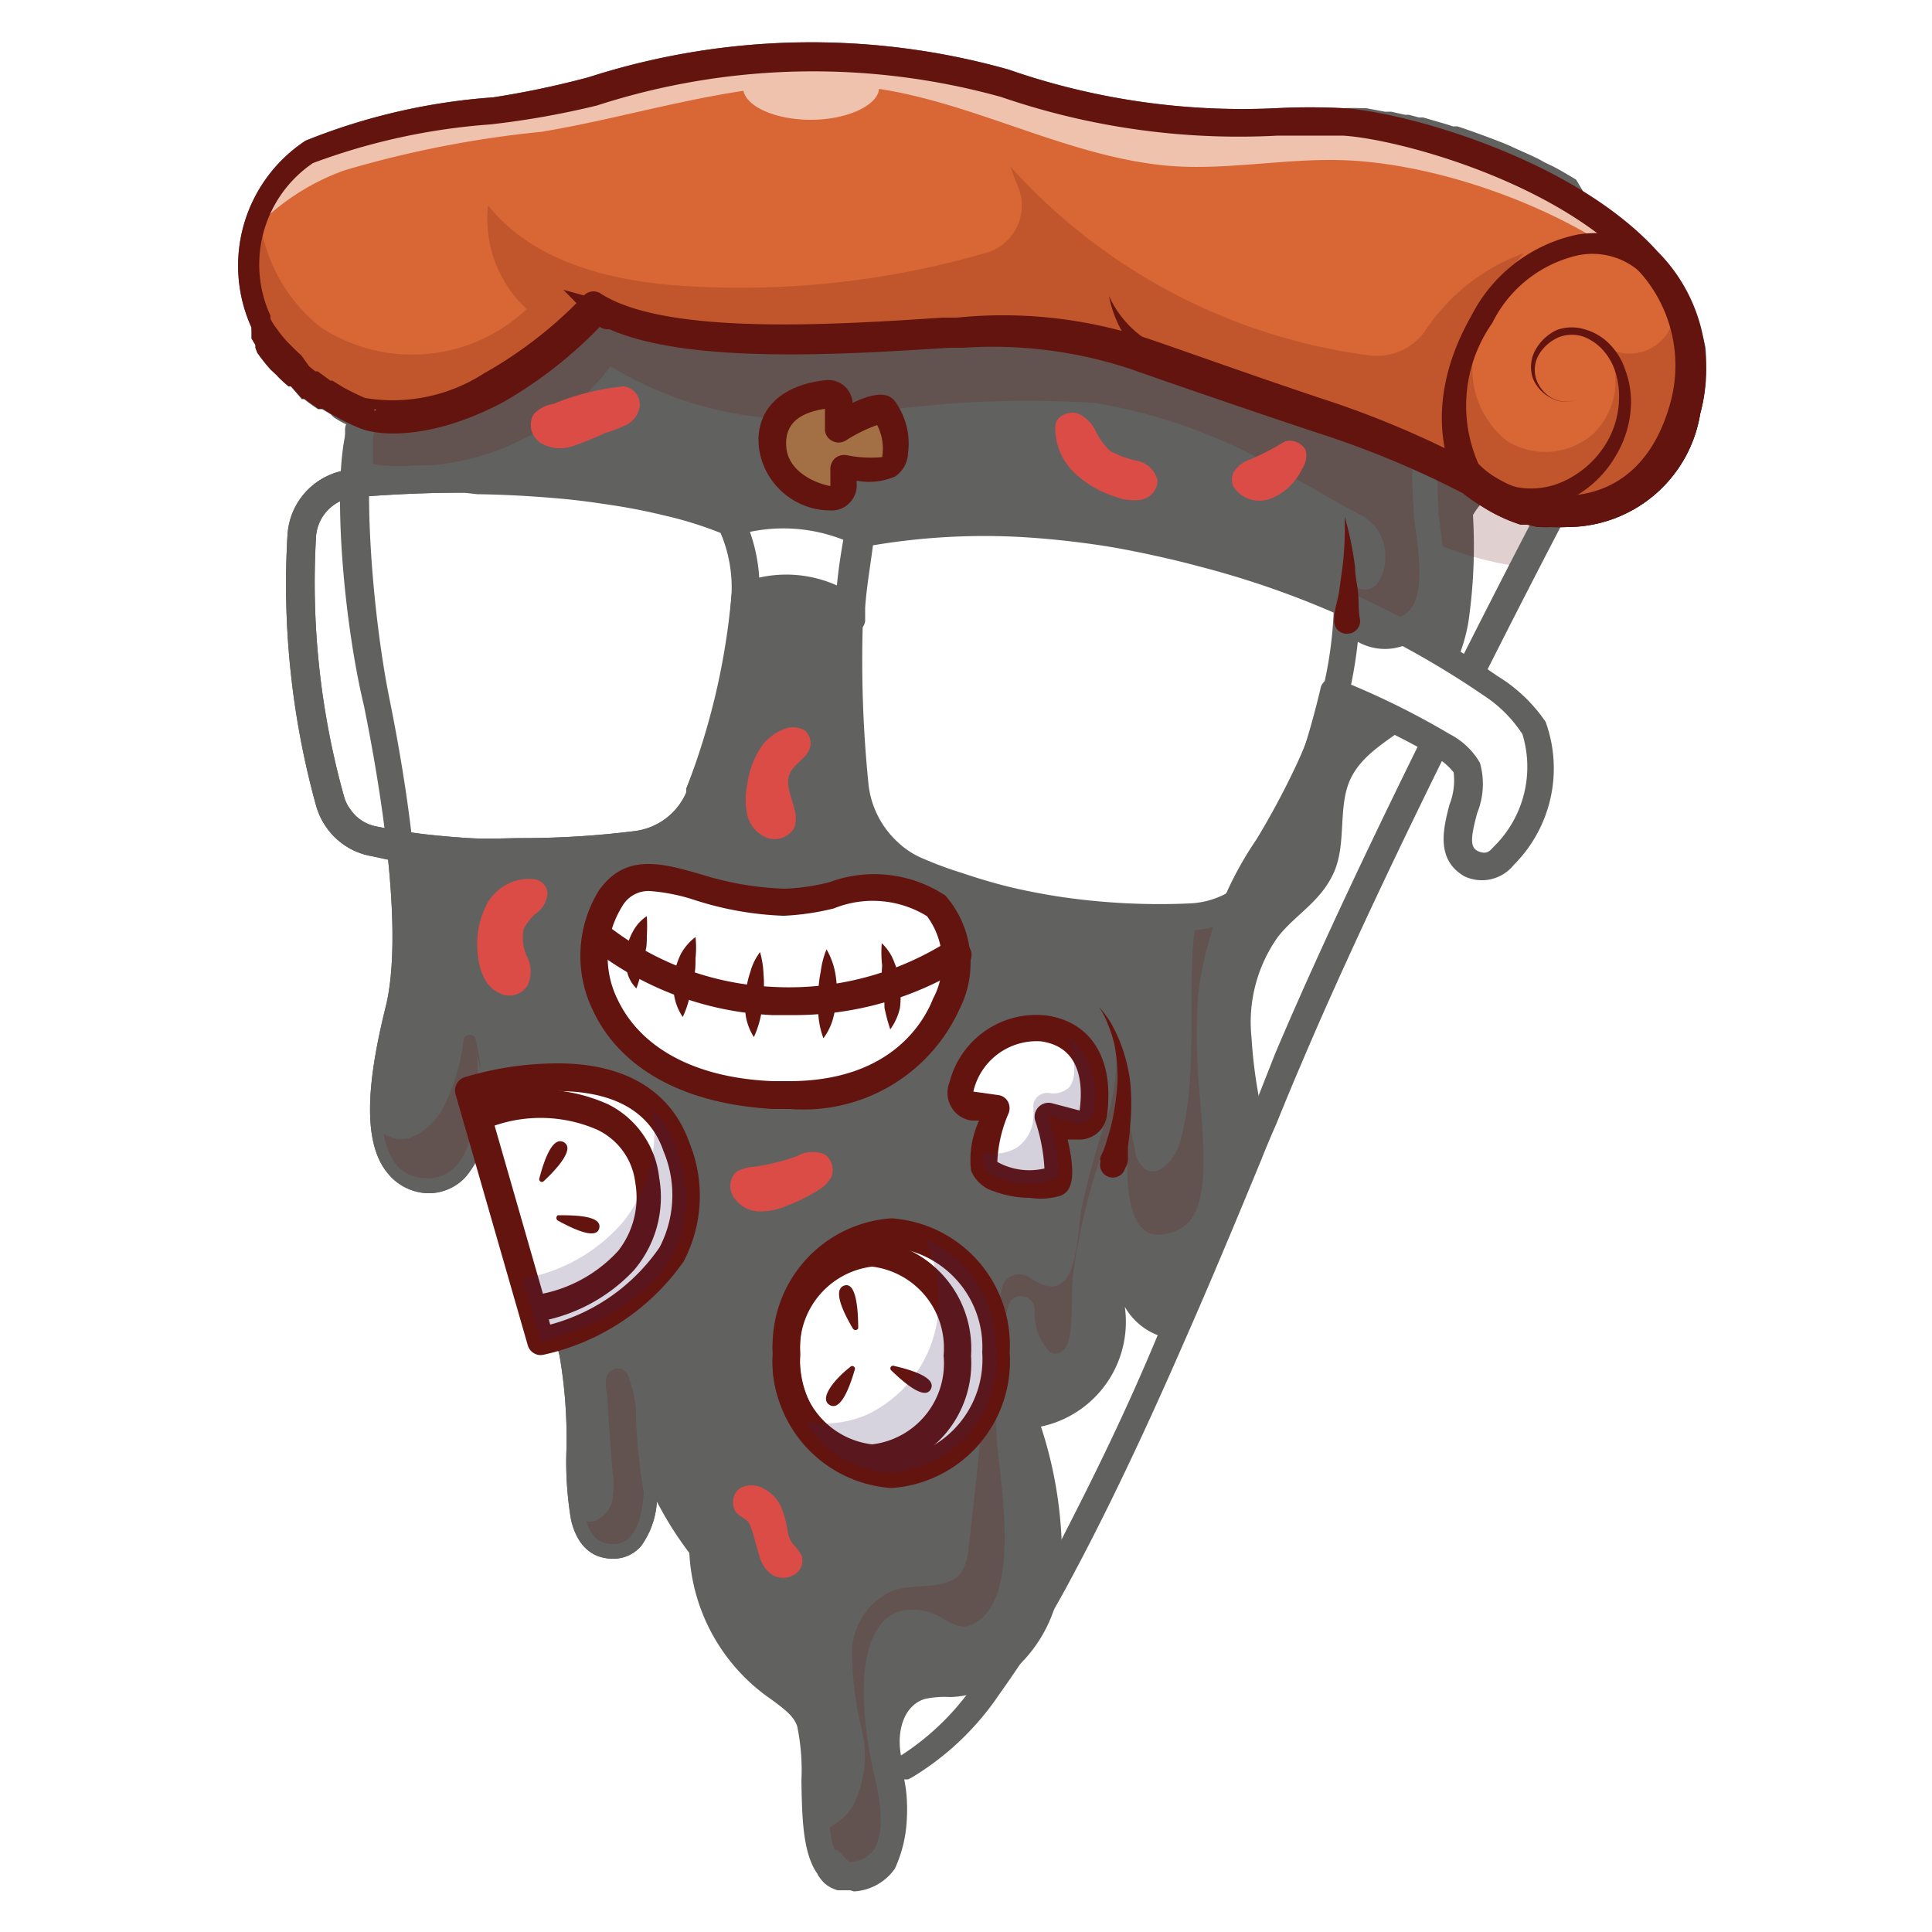 <svg id="Слой_1" data-name="Слой 1" xmlns="http://www.w3.org/2000/svg" xmlns:xlink="http://www.w3.org/1999/xlink" viewBox="0 0 50 50"><defs><style>.cls-1{mask:url(#mask);filter:url(#luminosity-noclip-5);}.cls-2,.cls-4,.cls-6,.cls-8{mix-blend-mode:multiply;}.cls-2{fill:url(#linear-gradient);}.cls-3{mask:url(#mask-2);filter:url(#luminosity-noclip-6);}.cls-4{fill:url(#linear-gradient-2);}.cls-5{mask:url(#mask-3);filter:url(#luminosity-noclip-7);}.cls-6{fill:url(#linear-gradient-3);}.cls-7{mask:url(#mask-4);filter:url(#luminosity-noclip-8);}.cls-8{fill:url(#linear-gradient-4);}.cls-9{fill:#fff;}.cls-10{fill:#616160;}.cls-11,.cls-13,.cls-19,.cls-22,.cls-24{isolation:isolate;}.cls-11{opacity:0.2;}.cls-12{fill:#64140f;}.cls-13{opacity:0.6;}.cls-14{mask:url(#mask-5);}.cls-15{mask:url(#mask-6);}.cls-16{fill:#d86735;}.cls-17{mask:url(#mask-7);}.cls-18{mask:url(#mask-8);}.cls-19{opacity:0.61;}.cls-20{fill:#a27044;}.cls-21{fill:#dc4c47;}.cls-22{opacity:0.19;}.cls-23{fill:#362258;}.cls-24{opacity:0.21;}.cls-25{filter:url(#luminosity-noclip-4);}.cls-26{filter:url(#luminosity-noclip-3);}.cls-27{filter:url(#luminosity-noclip-2);}.cls-28{filter:url(#luminosity-noclip);}</style><filter id="luminosity-noclip" x="23.03" y="-8464.88" width="5.49" height="32766" filterUnits="userSpaceOnUse" color-interpolation-filters="sRGB"><feFlood flood-color="#fff" result="bg"/><feBlend in="SourceGraphic" in2="bg"/></filter><mask id="mask" x="23.03" y="-8464.88" width="5.49" height="32766" maskUnits="userSpaceOnUse"><g class="cls-28"/></mask><linearGradient id="linear-gradient" x1="27.5" y1="534.27" x2="23.87" y2="524.98" gradientTransform="matrix(1, 0, 0, -1, 0, 547.76)" gradientUnits="userSpaceOnUse"><stop offset="0" stop-color="#fff"/><stop offset="1"/></linearGradient><filter id="luminosity-noclip-2" x="26" y="-8464.88" width="5.1" height="32766" filterUnits="userSpaceOnUse" color-interpolation-filters="sRGB"><feFlood flood-color="#fff" result="bg"/><feBlend in="SourceGraphic" in2="bg"/></filter><mask id="mask-2" x="26" y="-8464.88" width="5.1" height="32766" maskUnits="userSpaceOnUse"><g class="cls-27"/></mask><linearGradient id="linear-gradient-2" x1="30.61" y1="533.59" x2="26.54" y2="524.46" xlink:href="#linear-gradient"/><filter id="luminosity-noclip-3" x="8.76" y="-8464.88" width="5.71" height="32766" filterUnits="userSpaceOnUse" color-interpolation-filters="sRGB"><feFlood flood-color="#fff" result="bg"/><feBlend in="SourceGraphic" in2="bg"/></filter><mask id="mask-3" x="8.76" y="-8464.88" width="5.71" height="32766" maskUnits="userSpaceOnUse"><g class="cls-26"/></mask><linearGradient id="linear-gradient-3" x1="13.51" y1="535.55" x2="9.7" y2="526.21" xlink:href="#linear-gradient"/><filter id="luminosity-noclip-4" x="12.1" y="-8464.88" width="5.16" height="32766" filterUnits="userSpaceOnUse" color-interpolation-filters="sRGB"><feFlood flood-color="#fff" result="bg"/><feBlend in="SourceGraphic" in2="bg"/></filter><mask id="mask-4" x="12.1" y="-8464.88" width="5.16" height="32766" maskUnits="userSpaceOnUse"><g class="cls-25"/></mask><linearGradient id="linear-gradient-4" x1="16.71" y1="534.96" x2="12.81" y2="525.91" xlink:href="#linear-gradient"/><filter id="luminosity-noclip-5" x="23.03" y="13.55" width="5.49" height="9.37" filterUnits="userSpaceOnUse" color-interpolation-filters="sRGB"><feFlood flood-color="#fff" result="bg"/><feBlend in="SourceGraphic" in2="bg"/></filter><mask id="mask-5" x="23.03" y="13.55" width="5.49" height="9.37" maskUnits="userSpaceOnUse"><g class="cls-1"><path class="cls-2" d="M28.52,13.76l-3.74,9.16c-.37-.13-.71-.26-1-.38a2.7,2.7,0,0,1-.75-.49l3.47-8.5A19.19,19.19,0,0,1,28.52,13.76Z"/></g></mask><filter id="luminosity-noclip-6" x="26" y="13.99" width="5.1" height="9.55" filterUnits="userSpaceOnUse" color-interpolation-filters="sRGB"><feFlood flood-color="#fff" result="bg"/><feBlend in="SourceGraphic" in2="bg"/></filter><mask id="mask-6" x="26" y="13.99" width="5.1" height="9.55" maskUnits="userSpaceOnUse"><g class="cls-3"><path class="cls-4" d="M31.1,14.31l-3.77,9.23c-.47-.07-.92-.17-1.33-.27L29.79,14C30.23,14.08,30.67,14.19,31.1,14.31Z"/></g></mask><filter id="luminosity-noclip-7" x="8.76" y="12.4" width="5.71" height="9.53" filterUnits="userSpaceOnUse" color-interpolation-filters="sRGB"><feFlood flood-color="#fff" result="bg"/><feBlend in="SourceGraphic" in2="bg"/></filter><mask id="mask-7" x="8.76" y="12.4" width="5.71" height="9.53" maskUnits="userSpaceOnUse"><g class="cls-5"><path class="cls-6" d="M14.47,12.5l-3.85,9.43c-.37-.05-.69-.11-1-.16a1.42,1.42,0,0,1-.9-.58l3.59-8.79C13.13,12.41,13.83,12.45,14.47,12.5Z"/></g></mask><filter id="luminosity-noclip-8" x="12.1" y="12.69" width="5.16" height="9.42" filterUnits="userSpaceOnUse" color-interpolation-filters="sRGB"><feFlood flood-color="#fff" result="bg"/><feBlend in="SourceGraphic" in2="bg"/></filter><mask id="mask-8" x="12.1" y="12.69" width="5.16" height="9.42" maskUnits="userSpaceOnUse"><g class="cls-7"><path class="cls-8" d="M17.26,13l-3.74,9.16c-.51,0-1,0-1.42,0l3.83-9.38C16.44,12.77,16.88,12.86,17.26,13Z"/></g></mask></defs><path class="cls-9" d="M43.82,9.56a4,4,0,0,1-.15,1.06c-.86,3.13-3.47,2.64-3.47,2.64h0l0,.09-.69,1.34c-1.35,2.62-4.23,8.32-6.1,12.71-.2.48-.42,1-.64,1.54-.7,1.69-1.51,3.67-2.38,5.65s-1.87,4.15-2.85,6a26.42,26.42,0,0,1-1.89,3.06,7,7,0,0,1-2.15,2.1,2.14,2.14,0,0,1-.39.16l-.05,0s.57,2.48-.91,2.66c-.66.08-.89-.5-1-1.27a18.85,18.85,0,0,0-.19-2.74c-.37-1.07-2.34-1-2.78-4.5a9.51,9.51,0,0,1-1.64-3.6c.11.65.53,3.51-.64,3.51-1.33,0-.58-2.77-1-5s-2.49-7.69-2.49-7.69.31,3.25-1.29,3.2S9.82,28,10.26,26.06s-.07-5.34-.58-7.86a27.05,27.05,0,0,1-.5-6.26,3.46,3.46,0,0,1,.21-1.11l0-.07a4.73,4.73,0,0,1-.58-.28l-.12-.07-.22-.13-.1-.06-.06,0L8,9.94l-.06,0-.17-.14L7.7,9.7l-.12-.1c0-.06-.11-.11-.17-.17L7.3,9.32A3.79,3.79,0,0,1,7,8.93l-.08-.12,0-.06L6.78,8.6l0-.09,0-.06a.14.14,0,0,1,0-.07.25.25,0,0,1,0-.07A3.52,3.52,0,0,1,7.9,3.91c1.46-.86,5.81-1.07,7.43-1.55A18.42,18.42,0,0,1,26,2.14c4.69,1.47,6.48.87,8.75,1a15.12,15.12,0,0,1,5.12,1.58,9.64,9.64,0,0,1,2.78,2h0A4.16,4.16,0,0,1,43.82,9.56Z"/><path class="cls-10" d="M43.82,9.56A3.37,3.37,0,0,1,42.73,11C41.28,12,38.89,12,38.12,13.33A13.58,13.58,0,0,1,38,16.11a4.46,4.46,0,0,1-1.28,2.43c-.59.53-1.41.88-1.76,1.6s-.1,1.68-.44,2.44-1,1.09-1.45,1.67a3.81,3.81,0,0,0-.68,2.61A12.35,12.35,0,0,0,32.71,29c-.7,1.69-1.51,3.67-2.38,5.65a1.67,1.67,0,0,1-1.22-.83,2.77,2.77,0,0,1-2.17,3.1,10.87,10.87,0,0,1,.54,3.69h0a4.63,4.63,0,0,1-.07.52,3.61,3.61,0,0,1-1.82,2.54h0a2.41,2.41,0,0,1-1,.25,2.42,2.42,0,0,0-.66.05c-.66.21-.77,1.12-.53,1.76,0,0,0,0,0,0l-.09.05-.3.11-.05,0s.57,2.48-.91,2.66h-.33a.78.78,0,0,1-.22-.12l0,0a.44.44,0,0,1-.12-.15l0-.05,0,0a2.08,2.08,0,0,1-.14-.4s0,0,0-.06a.13.13,0,0,1,0-.06,2.34,2.34,0,0,1,0-.26s0,0,0-.07a1.11,1.11,0,0,0,0-.17c0-.13,0-.25,0-.38v-.29c0-.19,0-.39,0-.58s0-.17,0-.25h0v-.14a.19.19,0,0,0,0-.08v-.08c0-.1,0-.19,0-.28A.13.13,0,0,1,21,45V44.9a.07.07,0,0,0,0,0,2.21,2.21,0,0,0-.07-.3c-.37-1.07-2.34-1-2.78-4.5a9.51,9.51,0,0,1-1.64-3.6c.11.65.53,3.51-.64,3.51-1.33,0-.58-2.77-1-5s-2.49-7.69-2.49-7.69.31,3.25-1.29,3.2S9.82,28,10.26,26.06s-.07-5.34-.58-7.86a29,29,0,0,1-.53-5.74v-.14c0-.09,0-.18,0-.27v-.11a.66.66,0,0,1,0-.14c0-.13,0-.24,0-.36s0,0,0-.07l0-.15c0-.06,0-.12,0-.18a.14.14,0,0,0,0-.06l0-.05,0,0s0,0,0-.05l0-.07a4.73,4.73,0,0,1-.58-.28l-.12-.07-.22-.13-.1-.06-.06,0L8,9.94l-.06,0-.17-.14L7.7,9.7l-.12-.1c0-.06-.11-.11-.17-.17L7.3,9.32A3.79,3.79,0,0,1,7,8.93l-.08-.12,0-.06L6.78,8.6l0-.09,0-.06a.14.14,0,0,1,0-.07.25.25,0,0,1,0-.07A3.52,3.52,0,0,1,7.9,3.91c1.46-.86,5.81-1.07,7.43-1.55A18.42,18.42,0,0,1,26,2.14c4.69,1.47,6.48.87,8.75,1a3.8,3.8,0,0,1,.43.05h.12l.47.09.11,0,.35.08.12,0,.25.06.12,0,.61.18.15,0,.13,0c.32.11.64.22,1,.36l.19.07.19.08.18.08.38.17.18.09.18.09.2.11.58.32.19.12.18.12.19.12.17.12.19.14.15.11,0,0,.31.26h0l.15.14,0,0,.12.12.12.12.07.07.1.11h0l.07.08.13.15a4.81,4.81,0,0,1,.45.66,1.09,1.09,0,0,1,.08.15A3.73,3.73,0,0,1,43.79,9,4.53,4.53,0,0,1,43.82,9.56Z"/><path class="cls-10" d="M36.86,13.15c.17,1.21.46,2.79-.59,3.15a1.09,1.09,0,0,1-1.43-.62,10.71,10.71,0,0,1-1,4.33c-1.06,2.26-2.3,3.4-2.5,5.84s1,5.81-.88,6.37-1.63-2.16-1.63-2.16a16.38,16.38,0,0,0-.67,2.81C28,34,28.24,35,27.58,35.31s-1.16-.55-1.19-1.39a11,11,0,0,0-.23,3.87c.26,2.1.28,3.93-.78,4.55-.81.47-1.26-.41-1.89-.29-1,.19-.84,2.49-.53,3.78,0,.14.08.32.11.54.15.83.2,2.05-1,2.19h-.33a.78.78,0,0,1-.22-.12l0,0a.44.44,0,0,1-.12-.15l0-.05,0,0a2.08,2.08,0,0,1-.14-.4s0,0,0-.06a.13.13,0,0,1,0-.06,2.34,2.34,0,0,1,0-.26v-.07a18.85,18.85,0,0,0-.19-2.74c-.37-1.07-2.34-1-2.78-4.5a9.54,9.54,0,0,1-1.61-3.46l0-.14s0,.11,0,.18a9.67,9.67,0,0,1,.12,2c-.05.72-.25,1.33-.79,1.33-.38,0-.58-.22-.7-.59-.3-.93,0-2.8-.34-4.39a74.85,74.85,0,0,0-2.35-7.29l-.14-.4s.31,3.25-1.29,3.2c-.68,0-1-.48-1.12-1.15a9.63,9.63,0,0,1,.33-3.28c.43-1.92-.07-5.34-.58-7.86s-.76-6.31-.29-7.37l0-.07a4.73,4.73,0,0,1-.58-.28C11,8.27,19.24,2,35.7,9.66l1.37.66A9.39,9.39,0,0,0,36.86,13.15Z"/><g class="cls-11"><path class="cls-12" d="M43.67,10.62c-.86,3.13-3.47,2.64-3.47,2.64h0l0,.09-.69,1.34a9,9,0,0,1-2.15-.54L37,14c.11,1,.09,2-.71,2.26a1.09,1.09,0,0,1-1.43-.62,10.71,10.71,0,0,1-1,4.33c-1.06,2.26-2.3,3.4-2.5,5.84s1,5.81-.88,6.37-1.63-2.16-1.63-2.16a16.38,16.38,0,0,0-.67,2.81C28,34,28.24,35,27.58,35.31s-1.16-.55-1.19-1.39a11,11,0,0,0-.23,3.87c.26,2.1.28,3.93-.78,4.55-.81.47-1.26-.41-1.89-.29-1,.19-.84,2.49-.53,3.78,0,.14.08.32.11.54.09.72.09,2.06-1,2.19h-.33a.78.78,0,0,1-.22-.12l0,0a.44.44,0,0,1-.12-.15l0-.05,0,0a2.08,2.08,0,0,1-.14-.4s0,0,0-.06a.13.13,0,0,1,0-.06,3.26,3.26,0,0,1-.05-.33h0a1.53,1.53,0,0,0,.86-.64,2.89,2.89,0,0,0,.23-2,8.91,8.91,0,0,1-.25-2,1.77,1.77,0,0,1,1.1-1.6c.58-.17,1.32,0,1.7-.41a1.35,1.35,0,0,0,.22-.71c.25-2,.42-4.47.86-6.69a.46.46,0,0,1,.71-.28c1.2.83,1.21-.76,1.34-1.73a20.35,20.35,0,0,1,.7-2.51,5,5,0,0,0,.21-1.43l.48,2.36a.74.74,0,0,0,.24.49c.37.28.82-.26.94-.71.57-2.16,0-4.5.58-6.66.76-2.81,3.35-4.9,3.88-7.75a.42.42,0,0,0,.62,0,1.12,1.12,0,0,0,.22-.67v0a1.18,1.18,0,0,0-.61-1.11c-.74-.39-1.46-.82-2.19-1.22a14.12,14.12,0,0,0-4.69-1.69,26.94,26.94,0,0,0-6.33.33A9.45,9.45,0,0,1,15.8,9.48a6.56,6.56,0,0,1-3.58,2.38,6.79,6.79,0,0,1-3,.08,3.4,3.4,0,0,1,.21-1.11l0-.07a4.73,4.73,0,0,1-.58-.28l-.12-.07-.22-.13-.1-.06-.06,0L8,9.94l-.06,0-.17-.14L7.7,9.7l-.12-.1c0-.06-.11-.11-.17-.17L7.3,9.32c-.11-.13-.22-.26-.31-.39l-.08-.12,0-.06L6.78,8.6l0-.09,0-.06a.19.19,0,0,1,0-.07.25.25,0,0,1,0-.07A3.52,3.52,0,0,1,7.9,3.91c1.46-.86,5.81-1.07,7.43-1.55A18.42,18.42,0,0,1,26,2.14c4.69,1.47,6.48.86,8.75,1,1.56.09,5.82,1.29,7.9,3.61h0A4,4,0,0,1,43.67,10.62Z"/></g><path class="cls-10" d="M22,48.92h-.25l-.07,0a.86.86,0,0,1-.34-.18l0,0a1.2,1.2,0,0,1-.17-.21l0-.06,0-.07a2.08,2.08,0,0,1-.16-.48s0,0,0-.07,0,0,0-.07a2.51,2.51,0,0,1,0-.27.25.25,0,0,1,0-.08,1.11,1.11,0,0,1,0-.19c0-.12,0-.25,0-.38a.49.49,0,0,0,0-.12h0v-.17c0-.15,0-.29,0-.44v-.39h0v-.28a2.45,2.45,0,0,0,0-.27h0v-.13h0v0a1.14,1.14,0,0,0,0-.23c-.09-.26-.33-.44-.67-.69a4.89,4.89,0,0,1-2.12-3.79A9,9,0,0,1,17,38.86,2.19,2.19,0,0,1,16.6,40a.94.94,0,0,1-.73.34c-.39,0-.89-.17-1.09-1a8.93,8.93,0,0,1-.12-1.83,12.49,12.49,0,0,0-.18-2.43,61.63,61.63,0,0,0-1.86-5.93,2.57,2.57,0,0,1-.57,1.31,1.3,1.3,0,0,1-1,.42A1.39,1.39,0,0,1,10,30.32c-.7-.9-.41-2.7,0-4.34.45-2-.17-5.69-.58-7.71a29.82,29.82,0,0,1-.54-5.82v-.14c0-.1,0-.19,0-.28v-.11c0-.05,0-.1,0-.15s0-.26.05-.38,0-.05,0-.08l0-.16c0-.07,0-.13.05-.2a2.25,2.25,0,0,1-.3-.16.3.3,0,0,1-.11-.06h0l-.23-.14-.05,0-.06,0,0,0,0,0c-.12-.08-.25-.17-.36-.26l-.06,0L7.53,10l-.06,0-.13-.11c-.06-.06-.12-.11-.18-.18L7,9.56a4.58,4.58,0,0,1-.34-.43L6.61,9a.43.43,0,0,0,0-.07l-.1-.17,0-.09v0l0-.06,0-.07a.14.14,0,0,1,0-.06v0a3.87,3.87,0,0,1,1.4-4.84,16,16,0,0,1,4.85-1.12A23.18,23.18,0,0,0,15.23,2,18.82,18.82,0,0,1,26.1,1.8a18.43,18.43,0,0,0,6.93,1,16.83,16.83,0,0,1,1.74,0,4.53,4.53,0,0,1,.46,0l.13,0,.48.09H36l.36.08.1,0h0l.26.07.11,0h0l.62.18.15.05h0l.12,0c.33.11.66.23,1,.36h0l.18.07.19.08.15.07,0,0,.38.17.19.09.18.1.21.1c.21.11.41.23.59.34L41,5l.19.12.19.13.13.09,0,0,.2.14.15.12,0,0,.31.26,0,0,.15.13,0,0a.8.8,0,0,1,.13.13,1.36,1.36,0,0,1,.12.12l.08.08.09.1h0a.27.27,0,0,0,.07.08l.13.17a4.51,4.51,0,0,1,.49.71,1.09,1.09,0,0,1,.08.15A4,4,0,0,1,44.14,9a3.64,3.64,0,0,1,0,.57A4.15,4.15,0,0,1,44,10.71a3.48,3.48,0,0,1-3.61,2.92c-.65,1.25-4.44,8.53-6.72,13.92-.22.51-.45,1.07-.64,1.54q-.2.45-.39.93c-.6,1.45-1.28,3.09-2,4.72-1.06,2.43-2,4.39-2.86,6h0a26.62,26.62,0,0,1-1.92,3.11h0A7.21,7.21,0,0,1,23.6,46l-.1.05-.1,0a3.32,3.32,0,0,1-.3,2.22,1.35,1.35,0,0,1-1,.56Zm0-.71Zm0,0h.14a.65.65,0,0,0,.47-.27,3,3,0,0,0,.13-2,.35.35,0,0,1,.25-.42H23a2.34,2.34,0,0,0,.24-.09l.08,0a6.69,6.69,0,0,0,2-2h0a25.59,25.59,0,0,0,1.85-3h0C28,38.82,29,36.88,30,34.46c.71-1.63,1.38-3.26,2-4.71q.19-.48.39-.93L33,27.27c2.37-5.6,6.35-13.22,6.8-14.08v0l0-.06a.32.32,0,0,1,.39-.2c.09,0,2.31.38,3.07-2.39a4.05,4.05,0,0,0,.14-1h0a3.71,3.71,0,0,0,0-.47,3.86,3.86,0,0,0-.37-1.15L43,7.81a4.52,4.52,0,0,0-.42-.62l-.12-.14L42.4,7h0l-.09-.1h0l-.06-.06h0l-.1-.1h0L42,6.58h0l-.14-.12h0a3.47,3.47,0,0,0-.29-.25h0L41.35,6l-.18-.13-.05,0L41,5.8l-.18-.13-.18-.11-.18-.11-.57-.32L39.71,5l-.18-.09-.18-.09L39,4.69l0,0-.15-.06h0l-.17-.07-.18-.07h0l-.94-.34-.11,0h0L37.23,4l-.6-.17h0l-.1,0-.25-.06h0l-.09,0-.34-.07H35.7l-.45-.09h-.11a3.73,3.73,0,0,0-.41,0c-.57,0-1.11,0-1.68,0a18.94,18.94,0,0,1-7.16-1,18.17,18.17,0,0,0-10.46.22,21.91,21.91,0,0,1-2.76.49,16.52,16.52,0,0,0-4.59,1A3.17,3.17,0,0,0,7,8.17v0l0,0H7l0,0H7l0,0v0l0,.07a1,1,0,0,0,.08.14l0,0a.41.41,0,0,0,.07.11,3.05,3.05,0,0,0,.29.36l.1.1.15.15.11.1L8,9.48l.16.13.06,0,.32.23,0,0,0,0,.05,0,0,0,.21.13h0l.1.06c.32.17.54.26.54.26a.39.39,0,0,1,.21.21.37.37,0,0,1,0,.29s0,0,0,.05v0h0v.09a.06.06,0,0,0,0,0,.83.83,0,0,0,0,.15l0,.14h0a.09.09,0,0,1,0,.05h0c0,.1,0,.21,0,.33s0,.09,0,.14v.11c0,.08,0,.17,0,.25v.15A28.94,28.94,0,0,0,10,18.13c.42,2.07,1.05,5.87.57,8-.16.75-.67,3-.09,3.75a.66.66,0,0,0,.55.26.63.63,0,0,0,.47-.19A4.35,4.35,0,0,0,12,27.32a.37.37,0,0,1,.28-.38.36.36,0,0,1,.41.23c.08.22,2.05,5.53,2.51,7.74a13.21,13.21,0,0,1,.19,2.56,9,9,0,0,0,.1,1.68c.11.45.28.45.4.45a.25.25,0,0,0,.19-.09c.35-.42.3-1.8.1-3a.37.37,0,0,1,.29-.41.36.36,0,0,1,.41.29,9.14,9.14,0,0,0,1.57,3.44.36.36,0,0,1,.07.18,4.26,4.26,0,0,0,1.86,3.4,2.26,2.26,0,0,1,.91,1,2.44,2.44,0,0,1,.08.34.2.2,0,0,1,0,.07v.07a.17.17,0,0,1,0,.07c0,.11,0,.21,0,.3v.31h0V46c0,.15,0,.29,0,.43v.11h0v.05l-.35,0,.35,0a.57.57,0,0,1,0,.13c0,.12,0,.24,0,.35a1.11,1.11,0,0,0,0,.17h0v0h0a1.57,1.57,0,0,0,0,.23h0a.06.06,0,0,0,0,0,.09.09,0,0,0,0,0,1.06,1.06,0,0,0,.11.33h0v0h0l0,0,.06.08h0a.2.2,0,0,0,.09,0h.05Zm0,0Zm-.06,0Zm18-35.08Zm0,0Zm1.93-6.69Zm-.29-.24Zm0,0h0Z"/><path class="cls-9" d="M38.1,22.37c-.88-.51.17-1.82-.13-2.52a1.61,1.61,0,0,0-.64-.58,20.24,20.24,0,0,0-2.81-1.33,22,22,0,0,1-1.46,4.24,2.52,2.52,0,0,1-2.23,1.55,18.15,18.15,0,0,1-3.5-.19c-.47-.07-.92-.17-1.33-.27s-.85-.23-1.22-.35-.71-.26-1-.38a2.75,2.75,0,0,1-1.62-2.18A31.11,31.11,0,0,1,22,16.07h0c0-.15,0-.26,0-.32v-.06a3.07,3.07,0,0,0-2.64-.29l-.08,0a18,18,0,0,1-1.19,5.13l0,.1a2,2,0,0,1-1.64,1.25,26.2,26.2,0,0,1-2.91.19c-.51,0-1,0-1.42,0s-1-.08-1.48-.14-.69-.11-1-.16a1.42,1.42,0,0,1-.9-.58,1.35,1.35,0,0,1-.22-.47,21.54,21.54,0,0,1-.74-6.84,1.44,1.44,0,0,1,1.33-1.36c1.19-.1,2.26-.13,3.22-.12.78,0,1.48,0,2.12.1s1,.12,1.46.19.95.17,1.33.26a9.14,9.14,0,0,1,1.66.54l.06,0a4.58,4.58,0,0,1,3.29.26l.07,0a17.18,17.18,0,0,1,4.16-.25,19.19,19.19,0,0,1,2,.21c.43.06.85.14,1.27.23s.88.2,1.31.32A25.54,25.54,0,0,1,35,15.69a20.11,20.11,0,0,1,3.66,2.09,4.26,4.26,0,0,1,1.1,1.06,2,2,0,0,1,.17.54C40.13,20.84,38.89,22.82,38.1,22.37Z"/><g class="cls-13"><path class="cls-9" d="M39.91,20.05s0-.07,0-.11a2,2,0,0,0-.17-.54,4.26,4.26,0,0,0-1.1-1.06A20.11,20.11,0,0,0,35,16.25a26.68,26.68,0,0,0-3.86-1.38c-.43-.12-.87-.22-1.31-.32s-.84-.16-1.27-.23c-.66-.1-1.34-.17-2-.21a17.19,17.19,0,0,0-4.16.26l-.07,0A4.6,4.6,0,0,0,19,14.08l-.06,0a9.14,9.14,0,0,0-1.66-.54c-.38-.09-.82-.18-1.33-.26s-.92-.14-1.46-.18S13.13,13,12.35,13c-1,0-2,0-3.22.12A1.45,1.45,0,0,0,7.8,14.44c0,.26,0,.56,0,.89,0-.56,0-1.05,0-1.45a1.44,1.44,0,0,1,1.33-1.36c1.19-.1,2.26-.13,3.22-.12.78,0,1.48,0,2.12.1s1,.12,1.46.19.95.17,1.33.26a9.14,9.14,0,0,1,1.66.54l.06,0a4.64,4.64,0,0,1,3.29.26l.07,0a17.18,17.18,0,0,1,4.16-.25,19.19,19.19,0,0,1,2,.21c.43.06.85.14,1.27.23s.88.2,1.31.32A25.54,25.54,0,0,1,35,15.69a20.11,20.11,0,0,1,3.66,2.09,4.26,4.26,0,0,1,1.1,1.06,2,2,0,0,1,.17.54A2.5,2.5,0,0,1,39.91,20.05Z"/></g><path class="cls-10" d="M22,48.92a1.07,1.07,0,0,1-.68-.24c-.55-.49-.56-1.56-.58-2.59a5.61,5.61,0,0,0-.11-1.42c-.09-.26-.33-.44-.67-.69a4.89,4.89,0,0,1-2.12-3.79A9,9,0,0,1,17,38.86,2.19,2.19,0,0,1,16.6,40a.94.94,0,0,1-.73.34c-.39,0-.89-.17-1.09-1a8.93,8.93,0,0,1-.12-1.83,12.49,12.49,0,0,0-.18-2.43,61.63,61.63,0,0,0-1.86-5.93,2.57,2.57,0,0,1-.57,1.31,1.3,1.3,0,0,1-1,.42A1.39,1.39,0,0,1,10,30.32c-.7-.9-.41-2.7,0-4.34.45-2-.17-5.69-.58-7.71C8.89,16.07,8.57,12.4,9,11a2.25,2.25,0,0,1-.3-.16.33.33,0,0,1-.18-.26.34.34,0,0,1,.1-.3,16.13,16.13,0,0,1,8.63-4.3c5.78-1.06,12.51.31,20,4.07a.29.29,0,0,1,.12.1.35.35,0,0,1,.07.3,8.79,8.79,0,0,0-.21,2.7l0,.18c.18,1.23.42,2.92-.85,3.36a1.43,1.43,0,0,1-1.24-.08,11.44,11.44,0,0,1-1,3.6c-.34.73-.7,1.34-1,1.93a8.19,8.19,0,0,0-1.43,3.78,15.33,15.33,0,0,0,.08,2.42c.16,1.87.32,3.8-1.21,4.27a1.43,1.43,0,0,1-1.38-.18,1.58,1.58,0,0,1-.46-.63,10.84,10.84,0,0,0-.21,1.15c0,.3,0,.59-.05.86,0,.8,0,1.56-.73,1.87a.9.9,0,0,1-.91-.05,1,1,0,0,1-.3-.26,10.25,10.25,0,0,0,0,2.42c.26,2.11.33,4.16-1,4.9a1.4,1.4,0,0,1-1.51-.08c-.22-.12-.37-.19-.5-.16a.36.36,0,0,0-.25.18,5.33,5.33,0,0,0,0,3.17h0a3.43,3.43,0,0,1-.12,2.56,1.39,1.39,0,0,1-1.06.59ZM16.51,36.1a.35.35,0,0,1,.35.29,9.23,9.23,0,0,0,1.57,3.44.36.36,0,0,1,.07.18,4.26,4.26,0,0,0,1.86,3.4,2.26,2.26,0,0,1,.91,1,6,6,0,0,1,.16,1.64c0,.8,0,1.78.33,2.06a.34.34,0,0,0,.29.07.77.77,0,0,0,.56-.3c.35-.51.11-1.55,0-2h0c-.06-.27-.6-2.67.1-3.72a1,1,0,0,1,.71-.49,1.44,1.44,0,0,1,1,.23c.35.19.53.27.82.1.93-.54.83-2.42.61-4.2a11,11,0,0,1,.24-4,.33.33,0,0,1,.38-.25.35.35,0,0,1,.31.34A1.45,1.45,0,0,0,27.18,35a.25.25,0,0,0,.25,0c.27-.13.29-.53.31-1.25,0-.27,0-.58.05-.91a16.68,16.68,0,0,1,.69-2.89.36.36,0,0,1,.69.15c0,.33,0,1.38.44,1.73.06.05.26.21.73.06.92-.28.88-1.58.71-3.53A16.66,16.66,0,0,1,31,25.82a9,9,0,0,1,1.52-4.1,21,21,0,0,0,1-1.86,10.37,10.37,0,0,0,1-4.17.36.36,0,0,1,.29-.36.35.35,0,0,1,.4.22.73.73,0,0,0,1,.42c.67-.23.57-1.31.38-2.59l0-.18h0a8.76,8.76,0,0,1,.16-2.69C20.48,2.49,12.09,8,9.45,10.39l.1,0a.39.39,0,0,1,.21.21.37.37,0,0,1,0,.29s0,0,0,.05c-.41.94-.17,4.72.32,7.15.42,2.07,1.05,5.87.57,8-.16.75-.67,3-.09,3.75a.66.66,0,0,0,.55.26.63.63,0,0,0,.47-.19A4.35,4.35,0,0,0,12,27.32a.37.37,0,0,1,.28-.38.36.36,0,0,1,.41.23c.08.22,2.05,5.53,2.51,7.74a13.21,13.21,0,0,1,.19,2.56,9,9,0,0,0,.1,1.68c.11.45.28.45.4.45a.25.25,0,0,0,.19-.09c.35-.42.3-1.8.1-3a.37.37,0,0,1,.29-.41Z"/><g class="cls-14"><path class="cls-10" d="M28.52,13.76l-3.74,9.16c-.37-.13-.71-.26-1-.38a2.7,2.7,0,0,1-.75-.49l3.47-8.5A19.19,19.19,0,0,1,28.52,13.76Z"/></g><g class="cls-15"><path class="cls-10" d="M31.1,14.31l-3.77,9.23c-.47-.07-.92-.17-1.33-.27L29.79,14C30.23,14.08,30.67,14.19,31.1,14.31Z"/></g><path class="cls-16" d="M43.67,10.62c-.86,3.13-3.47,2.64-3.47,2.64l-.29,0h0l-.27-.06h0l-.11,0,0,0a4.09,4.09,0,0,1-1-.43c-.15-.1-.31-.21-.47-.34a24.27,24.27,0,0,0-3.85-1.6C31.73,9.93,29.4,9.1,29.4,9.1a11.53,11.53,0,0,0-4.49-.42c-2.91.18-7.58.53-9.43-.66a11.27,11.27,0,0,1-2.66,2.09c-2.13,1.13-3.4.66-3.4.65a4.73,4.73,0,0,1-.58-.28l-.12-.07-.22-.13-.1-.06-.06,0L8,9.94l-.06,0-.17-.14L7.7,9.7l-.12-.1c0-.06-.11-.11-.17-.17L7.3,9.32A3.79,3.79,0,0,1,7,8.93l-.08-.12,0-.06L6.78,8.6l0-.09,0-.06a.14.14,0,0,1,0-.07.25.25,0,0,1,0-.07,3.86,3.86,0,0,1-.23-2.19,4,4,0,0,1,.16-.59A3.15,3.15,0,0,1,7.9,3.91c1.46-.86,5.81-1.07,7.43-1.55A18.42,18.42,0,0,1,26,2.14c4.69,1.47,6.48.87,8.75,1,1.56.09,5.82,1.29,7.9,3.61h0a4.77,4.77,0,0,1,.59.79l0,.07a3.58,3.58,0,0,1,.48,1.27A3.9,3.9,0,0,1,43.67,10.62Z"/><g class="cls-13"><path class="cls-9" d="M43.28,7.6l0-.07a4.77,4.77,0,0,0-.59-.79h0c-2.08-2.32-6.34-3.52-7.9-3.61-2.27-.12-4.06.48-8.75-1a15.75,15.75,0,0,0-5.14-.7h-.05a21.1,21.1,0,0,0-5.48.92c-1.62.48-6,.69-7.43,1.55A3.15,3.15,0,0,0,6.57,5.53a4,4,0,0,0-.16.59,6,6,0,0,1,2.5-1.71,27.48,27.48,0,0,1,5.11-1c1.74-.29,3.48-.8,5.22-1.06.09.42.84.75,1.75.75s1.72-.36,1.76-.8c2.59.4,5,1.81,7.61,2,1.5.1,3-.22,4.51-.15,3.26.15,7.51,2.07,8.71,4.08A3.83,3.83,0,0,0,43.28,7.6Z"/></g><g class="cls-11"><path class="cls-12" d="M43.67,10.62c-.86,3.13-3.47,2.64-3.47,2.64l-.29,0h0l-.27-.06h0l-.11,0,0,0a4.09,4.09,0,0,1-1-.43c-.15-.1-.31-.21-.47-.34a24.27,24.27,0,0,0-3.85-1.6C31.73,9.93,29.4,9.1,29.4,9.1a11.53,11.53,0,0,0-4.49-.42c-2.91.18-7.58.53-9.43-.66a11.27,11.27,0,0,1-2.66,2.09c-2.13,1.13-3.4.66-3.4.65a4.73,4.73,0,0,1-.58-.28l-.12-.07-.22-.13-.1-.06-.06,0L8,9.94l-.06,0-.17-.14L7.7,9.7l-.12-.1c0-.06-.11-.11-.17-.17L7.3,9.32A3.79,3.79,0,0,1,7,8.93l-.08-.12,0-.06L6.78,8.6l0-.09,0-.06a.14.14,0,0,1,0-.07.25.25,0,0,1,0-.07,3.87,3.87,0,0,1-.07-2.78A4.24,4.24,0,0,0,8.3,8.47,4.32,4.32,0,0,0,13.63,8a3.19,3.19,0,0,1-1-2.69c1.2,1.52,3.31,2,5.24,2.1a22.79,22.79,0,0,0,7.66-.87,1.27,1.27,0,0,0,.83-1.67l-.22-.57A15.12,15.12,0,0,0,35.46,9.2a1.52,1.52,0,0,0,1.43-.65,5.19,5.19,0,0,1,2.55-2A5.6,5.6,0,0,0,38.17,9,2.37,2.37,0,0,0,39,11.41a1.87,1.87,0,0,0,2.25-.2A1.9,1.9,0,0,0,41.6,9a1.17,1.17,0,0,0,1.71-1.3c.16.39.31.78.45,1.18A3.9,3.9,0,0,1,43.67,10.62Z"/></g><path class="cls-12" d="M40.56,13.64a2.45,2.45,0,0,1-.4,0,1.81,1.81,0,0,1-.31,0H39.8l-.29-.07h0l-.11,0-.06,0a4.36,4.36,0,0,1-1-.47,4.81,4.81,0,0,1-.49-.34,24.46,24.46,0,0,0-3.76-1.56c-2.41-.8-4.75-1.62-4.77-1.63h0A11.33,11.33,0,0,0,24.93,9l-.37,0c-2.82.18-7,.45-9-.58a11.22,11.22,0,0,1-2.56,2c-1.9,1-3.26.85-3.69.66h0a4.64,4.64,0,0,1-.62-.3l-.11-.06h0l-.23-.14-.05,0-.06,0h0l0,0c-.12-.09-.25-.17-.36-.26l-.06,0h0L7.53,10l-.06,0-.13-.11c-.06-.06-.12-.11-.18-.18L7,9.56a4.58,4.58,0,0,1-.34-.43L6.61,9a.43.43,0,0,0,0-.07l-.1-.17,0-.09v0l0-.06,0-.07a.14.14,0,0,1,0-.06v0a3.87,3.87,0,0,1,1.4-4.84,16,16,0,0,1,4.85-1.12A23.18,23.18,0,0,0,15.23,2,18.82,18.82,0,0,1,26.1,1.8a18.43,18.43,0,0,0,6.93,1,16.83,16.83,0,0,1,1.74,0c1.49.08,5.93,1.27,8.13,3.71h0A4.31,4.31,0,0,1,44,10.71h0A3.49,3.49,0,0,1,40.56,13.64Zm-.87-.83.24,0h0a1.22,1.22,0,0,0,.23,0h0c.09,0,2.31.38,3.07-2.39h0A3.63,3.63,0,0,0,42.4,7h0c-2.05-2.3-6.25-3.41-7.65-3.49-.57,0-1.11,0-1.68,0a18.94,18.94,0,0,1-7.16-1,18.17,18.17,0,0,0-10.46.22,21.91,21.91,0,0,1-2.76.49,16.52,16.52,0,0,0-4.59,1A3.17,3.17,0,0,0,7,8.17v0l0,0H7l0,0H7l0,0h0l0,.08a1,1,0,0,0,.08.14l0,0a.61.61,0,0,0,.07.1,3.05,3.05,0,0,0,.29.36l.1.1.15.15.11.1L8,9.48l.16.13.06,0,.33.24h0l0,0,.05,0,0,0,.21.13h0l.1.06c.32.17.54.26.54.26h0a4.36,4.36,0,0,0,3.08-.64,11,11,0,0,0,2.57-2,.34.34,0,0,1,.45-.06c1.68,1.08,6,.81,8.84.62l.37,0a11.86,11.86,0,0,1,4.64.45c.11,0,2.4.84,4.76,1.63A24.84,24.84,0,0,1,38.18,12l0,0a3.19,3.19,0,0,0,.44.31,3.67,3.67,0,0,0,.88.4h0l.1,0Zm-30-2.22s0,0,0,.05h0S9.74,10.61,9.73,10.59Z"/><path class="cls-12" d="M40.56,13.64l-.32,0a.33.33,0,0,1-.1,0l-.29,0h-.06l-.27-.06h0l-.11,0-.06,0a4.14,4.14,0,0,1-1-.48,2.43,2.43,0,0,1-.6-.51l0,0c-.05-.07-1.14-1.84.33-4.42a4,4,0,0,1,2.7-2.09,2.64,2.64,0,0,1,2.17.55l0,0h0A4.31,4.31,0,0,1,44,10.71,3.49,3.49,0,0,1,40.56,13.64Zm-.38-.74h.08c.09,0,2.31.38,3.07-2.39h0A3.61,3.61,0,0,0,42.4,7a1.85,1.85,0,0,0-1.57-.39,3.28,3.28,0,0,0-2.21,1.75A3.72,3.72,0,0,0,38.26,12a2.24,2.24,0,0,0,.42.34,3.57,3.57,0,0,0,.86.39h0l.1,0h0a1.14,1.14,0,0,0,.25.06h0l.16,0Z"/><g class="cls-17"><path class="cls-10" d="M14.47,12.5l-3.85,9.43c-.37-.05-.69-.11-1-.16a1.42,1.42,0,0,1-.9-.58l3.59-8.79C13.13,12.41,13.83,12.45,14.47,12.5Z"/></g><g class="cls-18"><path class="cls-10" d="M17.26,13l-3.74,9.16c-.51,0-1,0-1.42,0l3.83-9.38C16.44,12.77,16.88,12.86,17.26,13Z"/></g><path class="cls-12" d="M38.2,12a2.69,2.69,0,0,0,.5.39,2.32,2.32,0,0,0,.57.22,2,2,0,0,0,1.23-.17,2.53,2.53,0,0,0,1-.86,2.32,2.32,0,0,0,.4-1.25,2.1,2.1,0,0,0-.08-.66,1.55,1.55,0,0,0-.31-.58A1.32,1.32,0,0,0,41,8.72a.94.94,0,0,0-.64,0,1.11,1.11,0,0,0-.51.42.79.79,0,0,0-.1.65.89.89,0,0,0,.43.52.74.74,0,0,0,.68,0,.75.75,0,0,1-.7,0,1,1,0,0,1-.49-.52.91.91,0,0,1,.07-.74,1.24,1.24,0,0,1,.55-.51A1.14,1.14,0,0,1,41,8.52a1.44,1.44,0,0,1,.66.39,1.68,1.68,0,0,1,.4.66,2.38,2.38,0,0,1,.15.75,2.73,2.73,0,0,1-.39,1.47,2.85,2.85,0,0,1-1.1,1.08,2.43,2.43,0,0,1-1.55.3,2.36,2.36,0,0,1-.78-.24,3.34,3.34,0,0,1-.66-.45.34.34,0,0,1,.44-.51h0Z"/><path class="cls-10" d="M13.38,22.46l-1.3,0q-.78,0-1.5-.15c-.35,0-.68-.1-1-.16a1.8,1.8,0,0,1-1.12-.72,1.83,1.83,0,0,1-.28-.58,21.51,21.51,0,0,1-.74-7,1.81,1.81,0,0,1,1.65-1.7c1.12-.09,2.22-.13,3.25-.12.74,0,1.47.05,2.15.11.51,0,1,.11,1.48.18s.94.17,1.37.27a11.82,11.82,0,0,1,1.65.53,4.91,4.91,0,0,1,3.42.32.34.34,0,0,1,.2.26.41.41,0,0,1,0,.19c0,.26-.18,1.2-.22,1.84,0,.12,0,.23,0,.35a.36.36,0,0,1-.71,0v-.15a2.74,2.74,0,0,0-2-.23,18.31,18.31,0,0,1-1.2,5l0,.11a2.36,2.36,0,0,1-1.92,1.46,22.93,22.93,0,0,1-3,.19ZM12,12.75q-1.37,0-2.82.12a1.1,1.1,0,0,0-1,1,20.55,20.55,0,0,0,.72,6.73,1,1,0,0,0,.17.35,1.05,1.05,0,0,0,.68.44c.29.06.61.11.94.16s.95.11,1.45.14.94,0,1.4,0a23.4,23.4,0,0,0,2.87-.18,1.68,1.68,0,0,0,1.35-1l0-.1a18.1,18.1,0,0,0,1.17-5,.37.37,0,0,1,.16-.27l.12-.06a3.2,3.2,0,0,1,2.49.09c0-.45.11-.91.15-1.19a4.23,4.23,0,0,0-2.78-.13.39.39,0,0,1-.28,0l0,0a9.76,9.76,0,0,0-1.6-.51c-.41-.1-.85-.19-1.31-.26s-.94-.14-1.43-.18c-.67-.06-1.38-.1-2.1-.11ZM22.52,14Z"/><path class="cls-10" d="M13.39,22.46l-1.31,0q-.78,0-1.5-.15c-.35,0-.68-.1-1-.16a1.8,1.8,0,0,1-1.12-.72,1.83,1.83,0,0,1-.28-.58,21.51,21.51,0,0,1-.74-7,1.81,1.81,0,0,1,1.65-1.7c1.12-.09,2.22-.13,3.25-.12.74,0,1.47.05,2.15.11.51,0,1,.11,1.48.18s.94.17,1.37.27a10.6,10.6,0,0,1,1.72.56.39.39,0,0,1,.19.23,4.33,4.33,0,0,1,.4,2.07h0a16,16,0,0,1-1.22,5.24l0,.11a2.36,2.36,0,0,1-1.92,1.46,22.93,22.93,0,0,1-3,.19ZM12,12.75q-1.37,0-2.82.12a1.1,1.1,0,0,0-1,1,20.55,20.55,0,0,0,.72,6.73,1,1,0,0,0,.17.35,1.05,1.05,0,0,0,.68.44c.29.06.61.11.94.16s.95.11,1.45.14.94,0,1.4,0a23.4,23.4,0,0,0,2.87-.18,1.68,1.68,0,0,0,1.35-1l0-.1a15.37,15.37,0,0,0,1.17-5,3.62,3.62,0,0,0-.3-1.66,9.39,9.39,0,0,0-1.47-.46c-.41-.1-.85-.19-1.31-.26s-.94-.14-1.43-.18c-.67-.06-1.38-.1-2.1-.11Zm7.32,2.69Z"/><path class="cls-9" d="M15.8,23.25c.89-1.28,2.3.1,4.54.1,1.22,0,2.77-.89,3.94.1s.48,5.15-4.24,4.88S14.85,24.63,15.8,23.25Z"/><path class="cls-10" d="M30,24.1a17.71,17.71,0,0,1-2.75-.21c-.46-.07-.92-.16-1.37-.27s-.84-.23-1.24-.36-.7-.25-1-.39a3.18,3.18,0,0,1-.85-.55,3,3,0,0,1-1-1.92,29.07,29.07,0,0,1-.16-4.34h0c0-.12,0-.24,0-.35,0-.78.23-1.92.24-2a.36.36,0,0,1,.07-.18l0,0a.36.36,0,0,1,.37-.09,18.67,18.67,0,0,1,4.13-.24c.67,0,1.36.11,2.06.22.41.06.84.14,1.28.23s.88.2,1.33.32a24.32,24.32,0,0,1,7.65,3.53A4.06,4.06,0,0,1,40,18.68a3.53,3.53,0,0,1-.82,3.7,1.06,1.06,0,0,1-1.28.3h0c-.76-.44-.54-1.26-.39-1.85a1.7,1.7,0,0,0,.11-.84,1.53,1.53,0,0,0-.51-.42,15.71,15.71,0,0,0-2.36-1.14,26.71,26.71,0,0,1-1.39,3.89,2.9,2.9,0,0,1-2.55,1.76C30.57,24.1,30.3,24.1,30,24.1Zm-7.67-8h0a31.86,31.86,0,0,0,.15,4.23,2.39,2.39,0,0,0,.76,1.47,2.13,2.13,0,0,0,.65.42,9.47,9.47,0,0,0,1,.37c.38.13.78.25,1.18.35s.87.19,1.31.26a17.54,17.54,0,0,0,3.42.18A2.2,2.2,0,0,0,32.74,22a22.38,22.38,0,0,0,1.43-4.16.34.34,0,0,1,.17-.25.37.37,0,0,1,.31,0A20.4,20.4,0,0,1,37.52,19a1.92,1.92,0,0,1,.78.74,2,2,0,0,1-.07,1.3c-.18.67-.19.91.05,1s.3-.06.44-.19A2.89,2.89,0,0,0,39.4,19a3.42,3.42,0,0,0-1-1A23.38,23.38,0,0,0,31,14.65c-.44-.12-.88-.22-1.3-.31s-.84-.17-1.24-.23c-.67-.1-1.34-.17-2-.21a17.34,17.34,0,0,0-3.91.22c-.06.4-.16,1.11-.19,1.62C22.37,15.85,22.37,16,22.36,16.08Z"/><path class="cls-12" d="M20.45,28.7H20c-3.06-.18-4.21-1.63-4.62-2.48a3.23,3.23,0,0,1,.11-3.16c.69-1,1.65-.72,2.66-.43a8,8,0,0,0,2.17.37,5.62,5.62,0,0,0,1.15-.17,3.33,3.33,0,0,1,3,.35,2.65,2.65,0,0,1,.36,2.94A4.43,4.43,0,0,1,20.45,28.7Zm-3.63-5.64a.78.78,0,0,0-.72.4h0A2.48,2.48,0,0,0,16,25.9c.6,1.23,2,2,4,2.08h.42c2.59,0,3.47-1.48,3.73-2.14a2,2,0,0,0-.16-2.13,2.68,2.68,0,0,0-2.41-.2,6.58,6.58,0,0,1-1.3.19A8.42,8.42,0,0,1,18,23.3,4.86,4.86,0,0,0,16.82,23.06Zm-1,.19Z"/><path class="cls-12" d="M20.45,26.27l-.47,0a8.18,8.18,0,0,1-4.76-1.81.36.36,0,0,1-.05-.5.35.35,0,0,1,.5-.05A7.48,7.48,0,0,0,20,25.54a7.69,7.69,0,0,0,4.55-1.19.35.35,0,0,1,.49.11A.36.36,0,0,1,25,25,8.39,8.39,0,0,1,20.45,26.27Z"/><path class="cls-12" d="M16.74,23.71a4.16,4.16,0,0,1,0,.51c0,.15,0,.3-.05.44s-.05.29-.08.44a3.59,3.59,0,0,1-.14.48.9.9,0,0,1-.25-.47,1.14,1.14,0,0,1,0-.52,1.29,1.29,0,0,1,.17-.5A1.06,1.06,0,0,1,16.74,23.71Z"/><path class="cls-12" d="M18,24.25a2.6,2.6,0,0,1,0,.55c0,.17,0,.34-.05.5s-.06.33-.1.49a2.55,2.55,0,0,1-.18.53,1.4,1.4,0,0,1-.22-.54,1.84,1.84,0,0,1,.17-1.09A1.37,1.37,0,0,1,18,24.25Z"/><path class="cls-12" d="M19.67,24.64a2.4,2.4,0,0,1,.09.57,3.25,3.25,0,0,1,0,.54,3.33,3.33,0,0,1-.07.54,2.52,2.52,0,0,1-.18.55,1.49,1.49,0,0,1-.21-.55,2.24,2.24,0,0,1,0-.58,2.34,2.34,0,0,1,.12-.56A1.46,1.46,0,0,1,19.67,24.64Z"/><path class="cls-12" d="M21.39,24.57a1.87,1.87,0,0,1,.22.58,2.84,2.84,0,0,1,.05.58,3,3,0,0,1-.09.59,1.54,1.54,0,0,1-.26.55,2.16,2.16,0,0,1-.13-.59,3.54,3.54,0,0,1,0-.56,2.76,2.76,0,0,1,.06-.57A2.23,2.23,0,0,1,21.39,24.57Z"/><path class="cls-9" d="M14,34.72l-.24-.83-.23-.8-1.19-4.16-.21-.71s3.2-1,4.75.48a2.47,2.47,0,0,1,.62,1C18.94,33.64,14,34.72,14,34.72Z"/><g class="cls-13"><path class="cls-9" d="M17.16,32.88a3.27,3.27,0,0,0,.08-2.72,2.47,2.47,0,0,0-.62-1c-1.22-1.18-3.44-.81-4.35-.59l-.1-.36s3.2-1,4.75.48a2.47,2.47,0,0,1,.62,1A3.18,3.18,0,0,1,17.16,32.88Z"/></g><path class="cls-12" d="M22.82,24.41a1.28,1.28,0,0,1,.33.51,1.89,1.89,0,0,1,.14.58,2.38,2.38,0,0,1,0,.59,1.51,1.51,0,0,1-.25.55,4.71,4.71,0,0,1-.15-.56q0-.28-.06-.54a3.33,3.33,0,0,1,0-.55A3,3,0,0,1,22.82,24.41Z"/><path class="cls-12" d="M14,35.07a.35.35,0,0,1-.34-.25l-1.87-6.5a.36.36,0,0,1,.23-.44,8.37,8.37,0,0,1,2.42-.36c1.75,0,2.93.72,3.4,2.05a3.64,3.64,0,0,1-.15,3.08,6,6,0,0,1-3.62,2.41Zm-.08-.7Zm-1.35-5.9,1.67,5.81a5,5,0,0,0,2.83-2,2.93,2.93,0,0,0,.1-2.49C16.47,27.73,13.6,28.23,12.61,28.47Z"/><path class="cls-9" d="M25.78,35a2.93,2.93,0,0,1-2.71,3.11,2.62,2.62,0,0,1-2.21-1.31.65.65,0,0,1-.09-.16A3.44,3.44,0,0,1,20.36,35,3.16,3.16,0,0,1,22,32.18a2.44,2.44,0,0,1,1.07-.25,2.58,2.58,0,0,1,.87.16A3.11,3.11,0,0,1,25.78,35Z"/><g class="cls-19"><path class="cls-9" d="M24.15,33.31a3.07,3.07,0,0,0-1.58-.21,2.18,2.18,0,0,0-1.41,1.12A3.8,3.8,0,0,0,20.74,36c0,.22,0,.45,0,.67A3.44,3.44,0,0,1,20.36,35,3.16,3.16,0,0,1,22,32.18a2.68,2.68,0,0,1,.93.21A3.16,3.16,0,0,1,24.15,33.31Z"/></g><path class="cls-12" d="M13.8,34.25a.35.35,0,0,1-.34-.26L12,29a.37.37,0,0,1,.18-.42,4.33,4.33,0,0,1,3.56,0,2.42,2.42,0,0,1,1.32,1.9,2.91,2.91,0,0,1-.66,2.4,4.42,4.42,0,0,1-2.63,1.35Zm-1-5.12,1.25,4.35A3.64,3.64,0,0,0,16,32.37a2.24,2.24,0,0,0,.44-1.77,1.74,1.74,0,0,0-1-1.37A3.67,3.67,0,0,0,12.8,29.13Z"/><path class="cls-12" d="M23.07,38.51A3.3,3.3,0,0,1,20,35a3.3,3.3,0,0,1,3.07-3.47A3.29,3.29,0,0,1,26.13,35,3.29,3.29,0,0,1,23.07,38.51Zm0-6.23A2.59,2.59,0,0,0,20.71,35a2.59,2.59,0,0,0,2.36,2.76A2.59,2.59,0,0,0,25.42,35,2.59,2.59,0,0,0,23.07,32.28Z"/><path class="cls-12" d="M22.57,38.09a2.82,2.82,0,0,1-2.57-3,2.82,2.82,0,0,1,2.57-3,2.82,2.82,0,0,1,2.56,3A2.82,2.82,0,0,1,22.57,38.09Zm0-5.31a2.13,2.13,0,0,0-1.86,2.3,2.12,2.12,0,0,0,1.86,2.3,2.11,2.11,0,0,0,1.85-2.3A2.12,2.12,0,0,0,22.57,32.78Z"/><path class="cls-12" d="M22.21,34.38a.08.08,0,0,1-.14,0c-.2-.34-.55-1-.22-1.11S22.21,34,22.21,34.38Z"/><path class="cls-12" d="M14.08,30.56a.07.07,0,0,1-.12-.07c.1-.38.32-1.1.63-.93S14.37,30.29,14.08,30.56Z"/><path class="cls-12" d="M14.44,31.59a.08.08,0,0,1,0-.14c.39,0,1.14,0,1.07.33S14.79,31.78,14.44,31.59Z"/><path class="cls-12" d="M23.07,35.47a.07.07,0,0,1,.07-.12c.39.09,1.11.29.95.6S23.36,35.75,23.07,35.47Z"/><path class="cls-12" d="M22,35.38a.07.07,0,0,1,.12.07c-.11.38-.35,1.09-.65.91S21.66,35.64,22,35.38Z"/><path class="cls-9" d="M28.3,28.76a.38.38,0,0,1-.4.32l-.77-.21s.46,1.47.15,1.64c-.5.28-1.68.07-1.81-.32a.92.92,0,0,1,0-.37,6.06,6.06,0,0,1,.37-1.14l-.64-.09h0a.37.37,0,0,1-.3-.5A2,2,0,0,1,27,26.57a1.65,1.65,0,0,1,.66.24,1.64,1.64,0,0,1,.63,1.36A3.61,3.61,0,0,1,28.3,28.76Z"/><g class="cls-13"><path class="cls-9" d="M28.32,28.17a2.22,2.22,0,0,0-1.14-.93,1.14,1.14,0,0,0-1.4.38,3.52,3.52,0,0,0-.58,1h0a.37.37,0,0,1-.3-.5A2,2,0,0,1,27,26.57a1.65,1.65,0,0,1,.66.24A1.64,1.64,0,0,1,28.32,28.17Z"/></g><path class="cls-20" d="M21.8,12A2.9,2.9,0,0,0,23,12c.28-.17.21-1.09-.09-1.42s-1.2.42-1.2.42v-.61a.28.28,0,0,0-.31-.24c-.5.06-1.51.3-1.4,1.36a1.56,1.56,0,0,0,1.53,1.31.29.29,0,0,0,.32-.32Z"/><path class="cls-12" d="M26.66,31a2.72,2.72,0,0,1-.94-.17.92.92,0,0,1-.59-.54A2.41,2.41,0,0,1,25.34,29l-.19,0a.71.71,0,0,1-.53-.35.73.73,0,0,1-.05-.63,2.32,2.32,0,0,1,2.51-1.74c1.17.17,1.76,1.13,1.57,2.58a.72.72,0,0,1-.78.63h-.06l-.18,0c.28,1.19,0,1.37-.17,1.45A1.74,1.74,0,0,1,26.66,31Zm-.85-.93a1.7,1.7,0,0,0,1.22.17A4.65,4.65,0,0,0,26.79,29a.36.36,0,0,1,.43-.45l.72.19h0c.1-.74,0-1.65-1-1.79a1.68,1.68,0,0,0-1.75,1.3h0l.64.09a.33.33,0,0,1,.26.18.36.36,0,0,1,0,.32A3.54,3.54,0,0,0,25.81,30.07Zm0,0Zm0,0"/><path class="cls-12" d="M21.56,13.21h-.08a1.87,1.87,0,0,1-1.84-1.63c-.1-.95.54-1.61,1.72-1.74a.63.63,0,0,1,.7.53.13.13,0,0,1,0,.06h0c.79-.38,1-.16,1.09-.06a1.87,1.87,0,0,1,.35,1.36.77.77,0,0,1-.33.6,1.71,1.71,0,0,1-1,.11v.05A.65.65,0,0,1,22,13,.63.63,0,0,1,21.56,13.21Zm-.06-.63Zm-.15-2c-.72.11-1.05.43-1,1s.64.9,1.14,1l0-.41a.38.38,0,0,1,.11-.3.36.36,0,0,1,.31-.09,3.13,3.13,0,0,0,.92.05A1.32,1.32,0,0,0,22.7,11a4,4,0,0,0-.81.4.35.35,0,0,1-.37,0,.33.33,0,0,1-.17-.31Zm1.42,1.22Z"/><path class="cls-21" d="M20.38,18.84a1.26,1.26,0,0,0-.73.57,2.25,2.25,0,0,0-.31.89,1.91,1.91,0,0,0,0,.79.85.85,0,0,0,.5.59.59.59,0,0,0,.7-.23c.22-.44-.29-1-.1-1.43.12-.27.47-.41.53-.7a.43.43,0,0,0-.15-.42A.59.59,0,0,0,20.38,18.84Z"/><path class="cls-21" d="M13.79,22.75a1.24,1.24,0,0,0-1.15.58,2.2,2.2,0,0,0-.28,1.31,1.7,1.7,0,0,0,.17.67.84.84,0,0,0,.52.44.56.56,0,0,0,.6-.24.85.85,0,0,0,0-.73,1.16,1.16,0,0,1-.1-.73,1.27,1.27,0,0,1,.36-.44.69.69,0,0,0,.26-.5A.4.4,0,0,0,13.79,22.75Z"/><path class="cls-21" d="M27.31,11.06a1.6,1.6,0,0,0,.48,1.16,2.67,2.67,0,0,0,1.09.64,1.29,1.29,0,0,0,.67.07.53.53,0,0,0,.41-.48.68.68,0,0,0-.51-.52,2.58,2.58,0,0,1-.72-.26,1.71,1.71,0,0,1-.38-.53.94.94,0,0,0-.46-.44C27.69,10.63,27.31,10.74,27.31,11.06Z"/><path class="cls-21" d="M20.63,29.92a5.59,5.59,0,0,1-1.14.28,1,1,0,0,0-.44.13A.52.52,0,0,0,19,31a.81.81,0,0,0,.62.35,1.7,1.7,0,0,0,.73-.14,4.35,4.35,0,0,0,.81-.4.89.89,0,0,0,.36-.36.5.5,0,0,0-.17-.57A.8.8,0,0,0,20.63,29.92Z"/><path class="cls-21" d="M20.39,39.66a2.83,2.83,0,0,0-.17-.65,1,1,0,0,0-.45-.48.62.62,0,0,0-.64,0,.46.46,0,0,0-.08.61c.08.09.2.14.3.23s.21.61.31.92a.83.83,0,0,0,.33.47.55.55,0,0,0,.55,0,.42.42,0,0,0,.21-.49,1.14,1.14,0,0,0-.23-.31A.71.71,0,0,1,20.39,39.66Z"/><path class="cls-21" d="M16.13,10a6.43,6.43,0,0,0-1.8.45.91.91,0,0,0-.52.27.56.56,0,0,0,.19.75,1,1,0,0,0,.84.07,8.09,8.09,0,0,0,.81-.33A3.71,3.71,0,0,0,16.2,11a.64.64,0,0,0,.35-.45A.47.47,0,0,0,16.13,10Z"/><path class="cls-21" d="M32.36,11.89a.79.79,0,0,0-.44.34.45.45,0,0,0,0,.36.8.8,0,0,0,1,.3,1.52,1.52,0,0,0,.78-.76.59.59,0,0,0,.09-.48.47.47,0,0,0-.53-.23A7.07,7.07,0,0,1,32.36,11.89Z"/><path class="cls-12" d="M34.53,16c0-.21.08-.43.12-.65l.09-.65a8.46,8.46,0,0,0,.06-1.33,8.35,8.35,0,0,1,.27,1.32c0,.23.06.45.08.68s0,.45.05.68a.33.33,0,0,1-.32.35.32.32,0,0,1-.35-.32A.21.21,0,0,1,34.53,16Z"/><path class="cls-12" d="M28.47,30c0-.06.06-.15.09-.23a2.25,2.25,0,0,0,.08-.24c.05-.16.1-.33.14-.5a7,7,0,0,0,.14-1,4.52,4.52,0,0,0-.08-1,2.91,2.91,0,0,0-.16-.5,2.08,2.08,0,0,0-.24-.47,2.67,2.67,0,0,1,.32.43A4.44,4.44,0,0,1,29,27,4.38,4.38,0,0,1,29.25,28a5.88,5.88,0,0,1,0,1.11,5.32,5.32,0,0,1-.06.56c0,.09,0,.18,0,.27s0,.18-.07.29h0a.33.33,0,1,1-.64-.17A.43.43,0,0,0,28.47,30Z"/><path class="cls-12" d="M30.37,9.81A3,3,0,0,1,28.7,7.66a2.7,2.7,0,0,0,1.89,1.52.34.34,0,0,1-.13.67l-.08,0Z"/><path class="cls-12" d="M15.47,8.41l-.89-.91,1.23.34a.33.33,0,0,1,.24.42.34.34,0,0,1-.42.25A.34.34,0,0,1,15.47,8.41Z"/><g class="cls-11"><path class="cls-12" d="M12.34,27.29s.31,3.25-1.29,3.2c-.68,0-1-.48-1.12-1.15a.83.83,0,0,0,.68.11,1.7,1.7,0,0,0,.93-.93A5.15,5.15,0,0,0,12,26.9a.16.16,0,0,1,.31,0,7.62,7.62,0,0,1,.14.81Z"/></g><g class="cls-22"><path class="cls-23" d="M14,34.72l-.24-.83-.23-.8a4.38,4.38,0,0,0,2.63-1.51,3.69,3.69,0,0,0,.72-2.88,2.47,2.47,0,0,1,.62,1C18.94,33.64,14,34.72,14,34.72Z"/></g><g class="cls-11"><path class="cls-23" d="M25.78,35a2.93,2.93,0,0,1-2.71,3.11,2.62,2.62,0,0,1-2.21-1.31,2.79,2.79,0,0,0,1.58-.19,3.24,3.24,0,0,0,1.81-2.41,3.79,3.79,0,0,0-.31-2.15A3.11,3.11,0,0,1,25.78,35Z"/></g><g class="cls-24"><path class="cls-23" d="M28.3,28.76a.38.38,0,0,1-.4.32l-.77-.21s.46,1.47.15,1.64c-.5.28-1.68.07-1.81-.32a.92.92,0,0,1,0-.37,1.13,1.13,0,0,0,.83-.11,1,1,0,0,0,.44-.74,1.84,1.84,0,0,0,0-.33.36.36,0,0,1,.43-.35h0a.59.59,0,0,0,.51-.16.72.72,0,0,0,.12-.43,2.08,2.08,0,0,0-.17-.89A2,2,0,0,1,28.3,28.76Z"/></g><g class="cls-11"><path class="cls-12" d="M16.66,38.63c-.05.72-.25,1.33-.79,1.33-.38,0-.58-.22-.7-.59a.46.46,0,0,0,.2,0,.75.75,0,0,0,.48-.54,2.48,2.48,0,0,0,0-.77c-.05-.66-.1-1.32-.14-2a.77.77,0,0,1,0-.45.31.31,0,0,1,.38-.18.37.37,0,0,1,.19.25,2.83,2.83,0,0,1,.18.91v.15A14.87,14.87,0,0,0,16.66,38.63Z"/></g></svg>